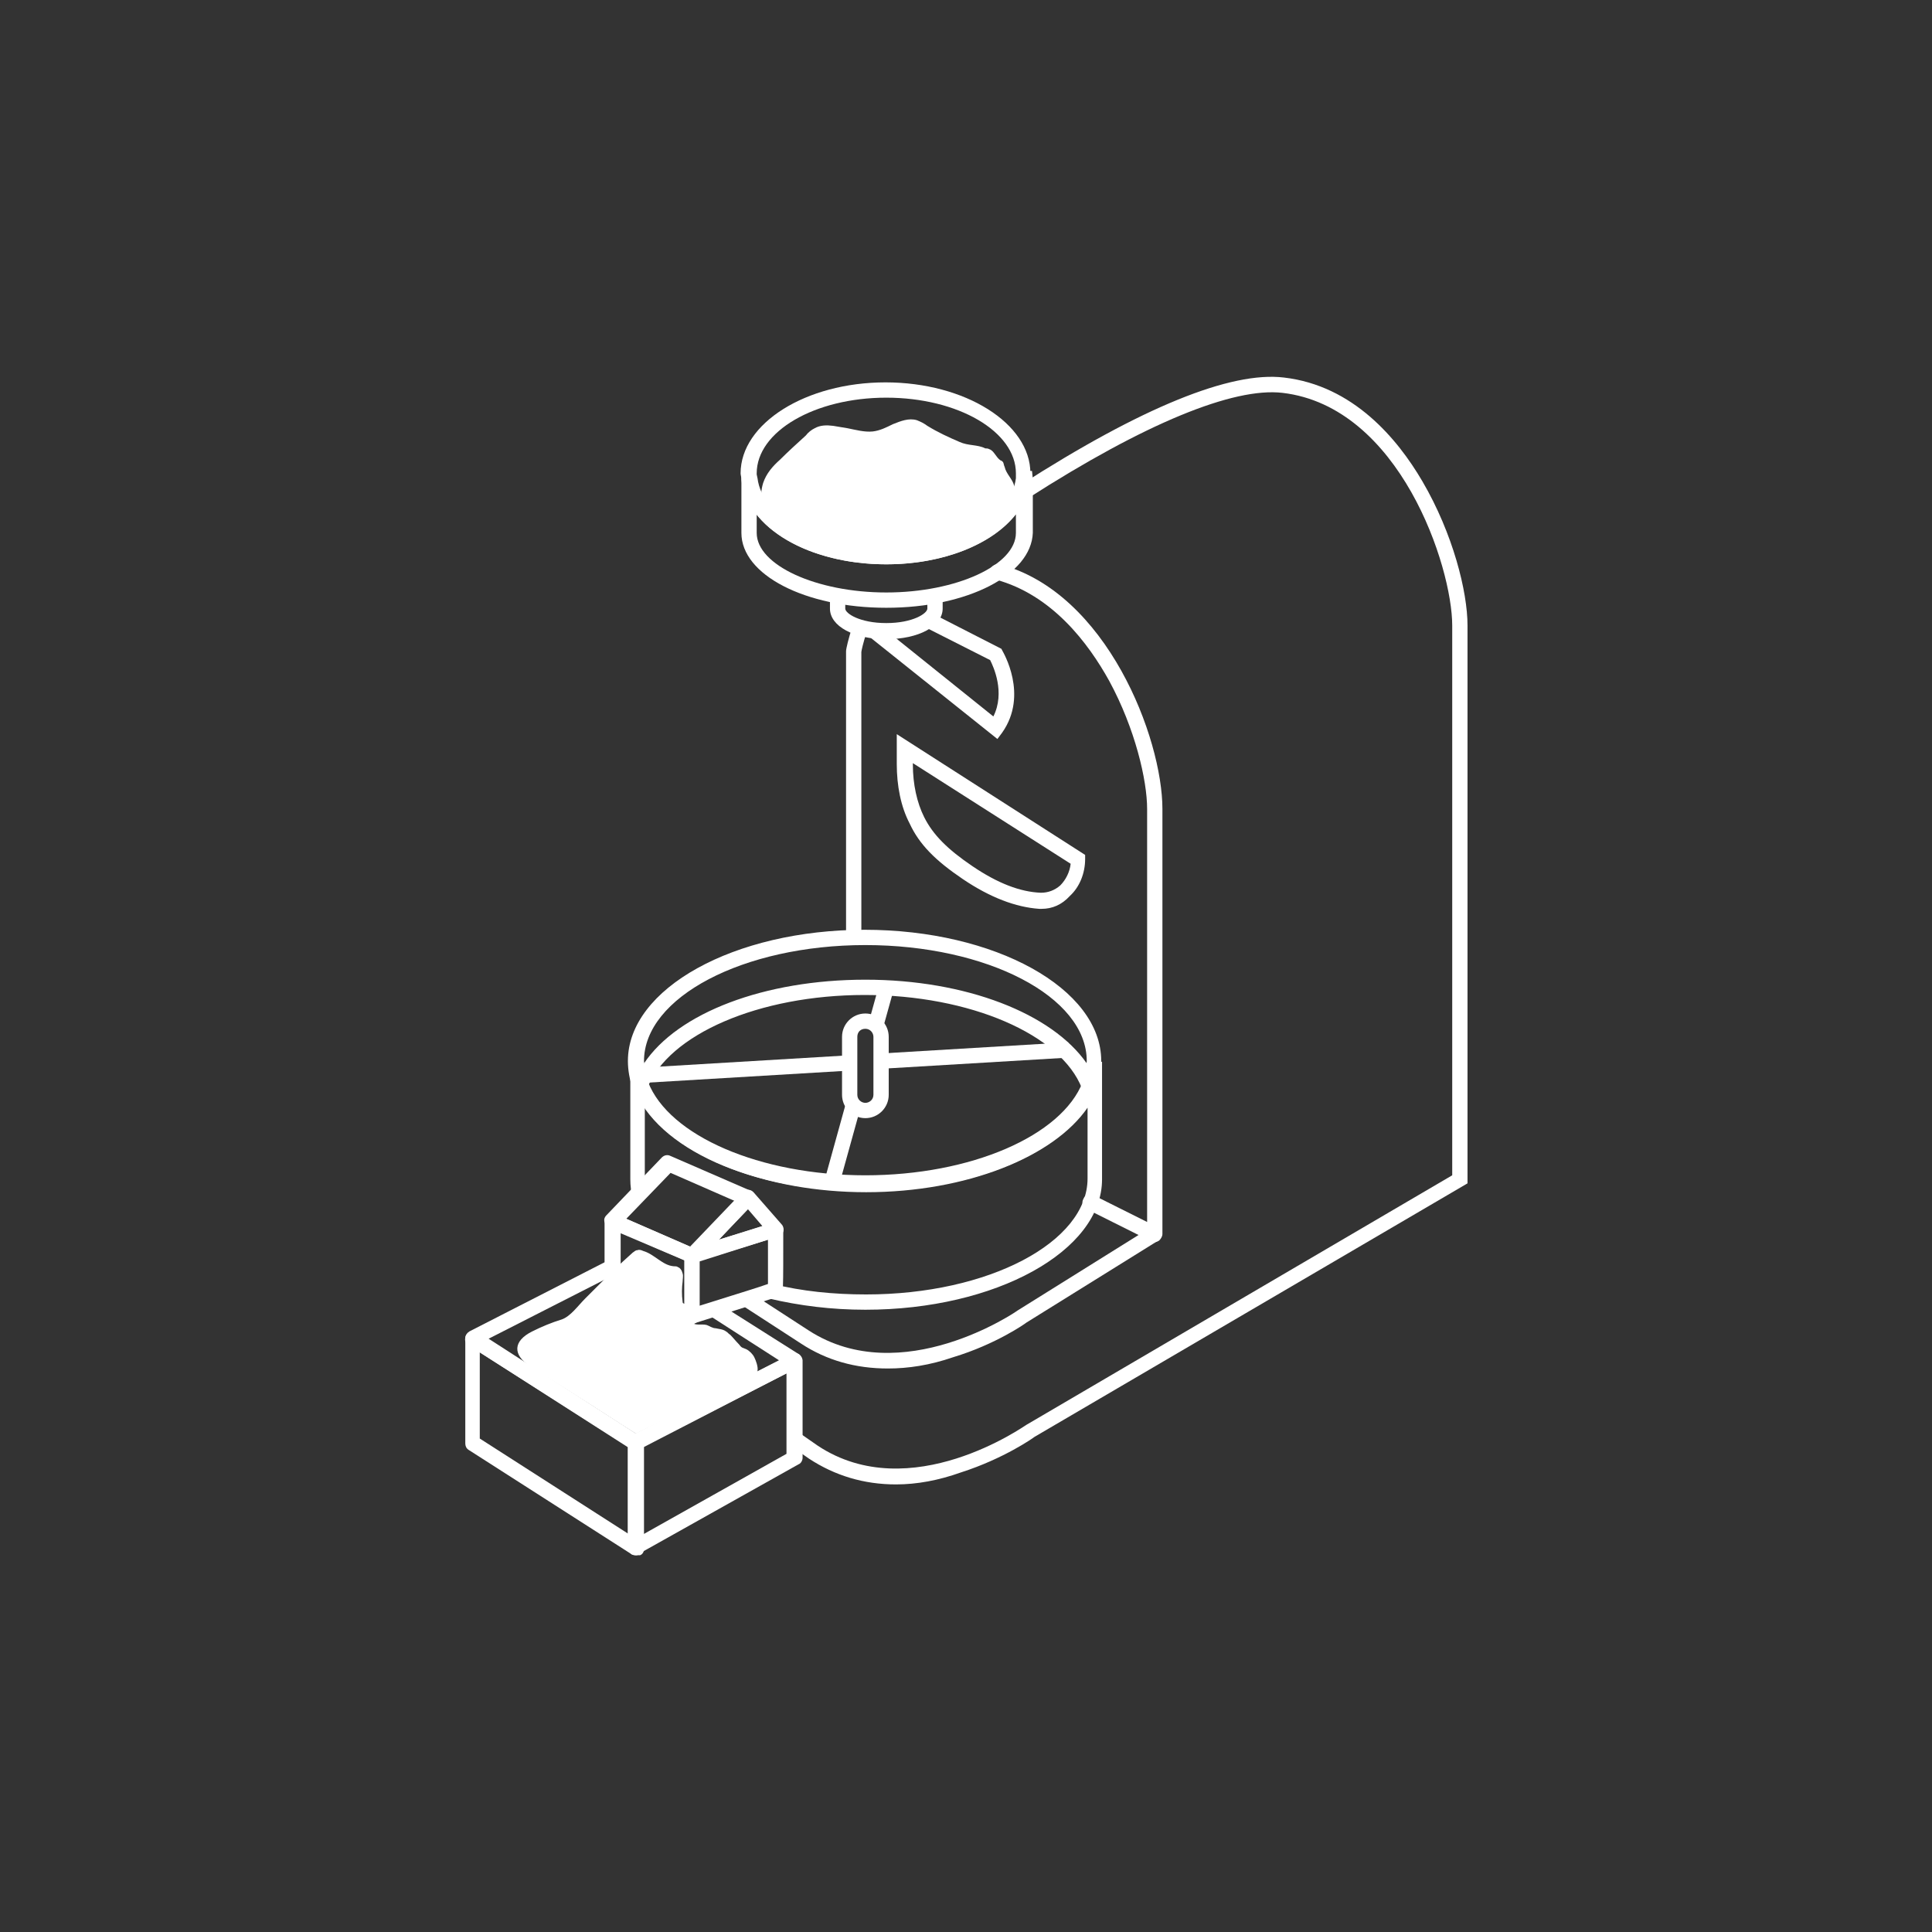 <?xml version="1.0" encoding="utf-8"?>
<!-- Generator: Adobe Illustrator 25.2.3, SVG Export Plug-In . SVG Version: 6.00 Build 0)  -->
<svg version="1.1" id="圖層_1" xmlns="http://www.w3.org/2000/svg" xmlns:xlink="http://www.w3.org/1999/xlink" x="0px" y="0px"
	 viewBox="0 0 240 240" style="enable-background:new 0 0 240 240;" xml:space="preserve">
<rect x="0" y="0" width="240" height="240" fill="#333333" stroke="none"/>
<style type="text/css">
	.st0{fill:#FFFFFF;}
</style>
<g>
	<g>
		<path class="st0" d="M110.9,52.7c-0.8,0.4-1.6,0.8-2.5,0.9c-1,0.1-2.1-0.2-3.1-0.4c-0.6-0.1-1.2-0.2-1.8-0.3
			c-0.8-0.1-1.6-0.1-2.3,0.3c-0.4,0.2-0.8,0.5-1.1,0.9c-1.1,1-2.2,2-3.2,3c-0.9,0.8-1.7,1.7-2.1,2.9c-1.1,3.6,1.8,5.5,4.6,6.8
			c3.3,1.6,7.1,2.3,10.7,2.3c4.3,0,8.8-0.9,12.4-3.2c1.1-0.7,2-1.6,2.9-2.6c0.7-0.8,0.9-1.9,0.6-2.9c-0.2-0.9-1-1.5-1.2-2.4
			c-0.1-0.2-0.1-0.4-0.2-0.6c-0.1-0.1-0.2-0.2-0.3-0.2c-0.6-0.4-0.8-1.2-1.4-1.4c-0.2-0.1-0.3-0.1-0.5-0.1c-1-0.5-2.1-0.3-3.2-0.8
			c-1.4-0.6-2.7-1.2-4-2c-0.4-0.3-0.8-0.5-1.3-0.7C112.9,51.9,111.9,52.3,110.9,52.7z"/>
	</g>
	<g>
		<g>
			<path class="st0" d="M135.3,137.5l-0.9-2.3c-2.6-6.7-13.9-11.6-27-11.6c-13.1,0-24.4,4.9-27,11.6l-0.9,2.3l-0.9-2.3
				c-0.4-1.1-0.6-2.3-0.6-3.4c0-9,13.2-16.3,29.4-16.3s29.4,7.3,29.4,16.3c0,1.2-0.2,2.3-0.6,3.4L135.3,137.5z M107.5,117.4
				c-15.2,0-27.5,6.5-27.5,14.4c0,0.1,0,0.2,0,0.3c4.2-6.3,15-10.4,27.5-10.4s23.2,4.2,27.5,10.4c0-0.1,0-0.2,0-0.3
				C135,123.8,122.6,117.4,107.5,117.4z"/>
		</g>
		<g>
			<path class="st0" d="M110.1,79.4c-4,0-7-1.6-7-3.8l0-1.7l1.9,0l0,1.7c0,0.6,1.8,1.8,5.1,1.8s5.1-1.2,5.1-1.8V74h1.9v1.6
				C117.1,77.8,114.1,79.4,110.1,79.4z"/>
		</g>
		<g>
			<g>
				<path class="st0" d="M110.1,75.5c-10.1,0-18-4.1-18-9.3v-7.6h1.8l0.2,0.8c0.6,4.9,7.6,8.8,16.1,8.8s15.5-3.9,16.1-8.8l0.1-0.9
					h1.8l0.1,1v6.7C128.1,71.4,120.2,75.5,110.1,75.5z M94,63.9v2.3c0,4,7.4,7.4,16.1,7.4s16.1-3.4,16.1-7.4v-2.3
					c-2.9,3.7-9,6.2-16.1,6.2C103,70.1,96.9,67.6,94,63.9z"/>
			</g>
			<g>
				<path class="st0" d="M110.1,70.1c-9.6,0-17.3-4.5-18-10.5l0-0.1c0-0.2-0.1-0.5-0.1-0.7c0-6.2,8.1-11.3,18-11.3s18,5.1,18,11.3
					c0,0.2,0,0.5-0.1,0.7C127.4,65.6,119.6,70.1,110.1,70.1z M110.1,49.4c-8.9,0-16.1,4.2-16.1,9.4c0,0.2,0,0.3,0,0.5l0,0.1
					c0.6,4.9,7.6,8.8,16.1,8.8s15.5-3.9,16.1-8.8l0-0.1c0-0.2,0-0.3,0-0.5C126.2,53.6,119,49.4,110.1,49.4z"/>
			</g>
		</g>
		<g>
			<path class="st0" d="M123.9,91.8L108,79.1l1.2-1.5L123.4,89c1.5-3,0-6.2-0.4-7l-8.1-4.1l0.9-1.7l8.6,4.4l0.1,0.2
				c0.1,0.2,3.3,5.5,0,10.2L123.9,91.8z"/>
		</g>
		<g>
			<path class="st0" d="M106.1,117.4c-0.5,0-1-0.4-1-0.9c0-21.7,0-33.6,0-35.6c0-0.3,0.3-1.6,0.8-3.1c0.2-0.5,0.7-0.8,1.2-0.6
				c0.5,0.2,0.8,0.7,0.6,1.2c-0.5,1.5-0.7,2.5-0.7,2.6c0,1.9,0,13.8,0,35.5C107.1,116.9,106.7,117.4,106.1,117.4L106.1,117.4z"/>
		</g>
		<g>
			<path class="st0" d="M143.4,154.3c-0.2,0-0.3,0-0.4-0.1l-8-4c-0.5-0.2-0.7-0.8-0.4-1.3c0.2-0.5,0.8-0.7,1.3-0.4l6.6,3.3v-51.3
				c0-3.6-1.5-10-4.7-15.9c-2.6-4.7-7.1-10.7-14.1-12.6c-0.5-0.1-0.8-0.7-0.7-1.2c0.1-0.5,0.7-0.8,1.2-0.7
				c13.3,3.5,20.2,21.6,20.2,30.4v52.8c0,0.3-0.2,0.6-0.4,0.8C143.7,154.3,143.5,154.3,143.4,154.3z"/>
		</g>
		<g>
			<path class="st0" d="M111.3,184.4c-4,0-7.6-1.1-10.8-3.2l-2.3-1.6l1.1-1.6l2.3,1.6c11.5,7.6,25.7-2.5,25.9-2.6l52.9-31V77.7
				c0-7.3-6.5-27.2-21.1-28.9c-6.1-0.7-17.1,3.8-31.6,13.1l-1-1.6c15.1-9.7,26.2-14.2,32.8-13.4c8.6,1,14.1,7.6,17.2,12.9
				c3.8,6.5,5.6,13.7,5.6,17.9v69.3l-53.8,31.5c-0.1,0.1-3.8,2.7-9.1,4.4C116.6,183.9,113.9,184.4,111.3,184.4z"/>
		</g>
		<g>
			<path class="st0" d="M110.3,170c-4,0-7.6-1-10.8-3.1c-2.6-1.7-5.1-3.3-7.4-4.8l1-1.6c2.3,1.5,4.8,3.1,7.4,4.8
				c11.5,7.4,25.8-2.4,25.9-2.5l16.5-10.3l1,1.6l-16.4,10.2c-0.1,0.1-3.8,2.7-9.1,4.3C115.5,169.6,112.8,170,110.3,170z"/>
		</g>
		<g>
			<path class="st0" d="M129.4,112.9c-0.1,0-0.2,0-0.3,0c-2.9-0.2-6.1-1.4-9.5-3.7c-3.4-2.3-5.4-4.3-6.6-6.9
				c-1.1-2.1-1.6-4.7-1.6-7.4v-3.7l23.4,15v0.5c0,1.8-0.7,3.5-1.9,4.6C131.9,112.4,130.7,112.9,129.4,112.9z M113.4,94.8V95
				c0,2.4,0.5,4.7,1.4,6.5c1.1,2.2,2.9,4,6,6.1c3.1,2.1,5.9,3.2,8.5,3.3c0.9,0,1.7-0.3,2.4-0.9c0.7-0.7,1.2-1.7,1.3-2.7L113.4,94.8z
				"/>
		</g>
		<g>
			<path class="st0" d="M107.5,162.7c-4.2,0-8.2-0.5-12-1.4l0.5-1.8c3.6,0.9,7.5,1.3,11.6,1.3c15.2,0,27.5-6.5,27.5-14.4v-8.8
				c-4.2,6.1-15,10.5-27.5,10.5s-23.3-4.4-27.5-10.5v8.8c0,0.6,0.1,1.3,0.3,2l-1.8,0.5c-0.2-0.8-0.3-1.6-0.3-2.4v-14.6H80
				c0,7.9,12.3,14.4,27.5,14.4s27.5-6.5,27.5-14.4h1.9v14.6C136.9,155.4,123.7,162.7,107.5,162.7z"/>
		</g>
		<g>
			<path class="st0" d="M107.5,148c-14.1,0-25.9-5.3-28.8-12.9l1.8-0.7c2.6,6.7,13.9,11.6,27,11.6s24.4-4.9,27-11.6l1.8,0.7
				C133.3,142.8,121.5,148,107.5,148z"/>
		</g>
		<g>
			<path class="st0" d="M107.5,138.9c-1.6,0-2.9-1.3-2.9-2.9v-7.2c0-1.6,1.3-2.9,2.9-2.9c1.6,0,2.9,1.3,2.9,2.9v7.2
				C110.4,137.6,109.1,138.9,107.5,138.9z M107.5,127.8c-0.6,0-1,0.4-1,1v7.2c0,0.6,0.5,1,1,1s1-0.4,1-1v-7.2
				C108.5,128.3,108.1,127.8,107.5,127.8z"/>
		</g>
		<g>
			
				<rect x="109.5" y="130.2" transform="matrix(0.998 -5.960133e-02 5.960133e-02 0.998 -7.601 7.454)" class="st0" width="23.3" height="1.9"/>
		</g>
		<g>
			
				<rect x="79.5" y="131.9" transform="matrix(0.998 -5.960133e-02 5.960133e-02 0.998 -7.755 5.749)" class="st0" width="26.1" height="1.9"/>
		</g>
		<g>
			
				<rect x="99.6" y="141.1" transform="matrix(0.267 -0.964 0.964 0.267 -60.206 205.038)" class="st0" width="10.1" height="1.9"/>
		</g>
		<g>
			
				<rect x="107.2" y="123.8" transform="matrix(0.268 -0.964 0.964 0.268 -40.069 196.839)" class="st0" width="4.4" height="1.9"/>
		</g>
		<g>
			<g>
				<path class="st0" d="M86,156.9c-0.1,0-0.3,0-0.4-0.1l-9.9-4.3c-0.3-0.1-0.5-0.4-0.6-0.7c-0.1-0.3,0-0.6,0.2-0.8l6.9-7.2
					c0.3-0.3,0.7-0.4,1.1-0.2l9.9,4.3c0.3,0.1,0.5,0.4,0.6,0.7c0.1,0.3,0,0.6-0.2,0.9l-6.9,7.2C86.5,156.8,86.2,156.9,86,156.9z
					 M77.8,151.4l8,3.5l5.5-5.7l-8-3.5L77.8,151.4z"/>
			</g>
			<g>
				<path class="st0" d="M86,156.9c-0.3,0-0.6-0.2-0.8-0.4c-0.2-0.4-0.2-0.8,0.1-1.2l6.9-7.2c0.2-0.2,0.5-0.3,0.7-0.3
					c0.3,0,0.5,0.1,0.7,0.3l3.5,4c0.2,0.2,0.3,0.6,0.2,0.9c-0.1,0.3-0.3,0.6-0.6,0.6l-10.4,3.2C86.2,156.9,86.1,156.9,86,156.9z
					 M92.9,150.2l-3.6,3.8l5.4-1.7L92.9,150.2z"/>
			</g>
		</g>
		<g>
			<path class="st0" d="M86,164.5c-0.1,0-0.3,0-0.4-0.1l-9.9-4.4c-0.3-0.1-0.6-0.5-0.6-0.9v-7.4c0-0.3,0.2-0.6,0.4-0.8
				c0.3-0.2,0.6-0.2,0.9-0.1l9.9,4.3c0.3,0.1,0.6,0.5,0.6,0.9v7.5c0,0.3-0.2,0.6-0.4,0.8C86.3,164.4,86.2,164.5,86,164.5z
				 M77.1,158.4l8,3.6v-5.4l-8-3.4V158.4z"/>
		</g>
		<g>
			<path class="st0" d="M86,164.5c-0.2,0-0.4-0.1-0.6-0.2c-0.2-0.2-0.4-0.5-0.4-0.8V156c0-0.4,0.3-0.8,0.7-0.9l10.4-3.2
				c0.3-0.1,0.6,0,0.8,0.1c0.2,0.2,0.4,0.5,0.4,0.8c0,7.8,0,7.8-0.3,8.1c-0.1,0.1-0.3,0.2-0.4,0.2c-0.3,0.1-6.9,2.2-10.4,3.3
				C86.2,164.4,86.1,164.5,86,164.5z M86.9,156.7v5.5c5.1-1.6,7.4-2.3,8.5-2.7c0-1.1,0-3.4,0-5.5L86.9,156.7z"/>
		</g>
		<g>
			<path class="st0" d="M79,180.2c-0.2,0-0.4-0.1-0.5-0.1l-20.3-13c-0.3-0.2-0.5-0.5-0.4-0.9c0-0.3,0.2-0.6,0.5-0.8l17.4-8.9
				c0.5-0.2,1-0.1,1.3,0.4c0.2,0.5,0.1,1-0.4,1.3l-15.9,8.1L79,178.1l17.8-9.1l-8.4-5.4c-0.4-0.3-0.6-0.9-0.3-1.3
				c0.3-0.4,0.9-0.6,1.3-0.3l9.8,6.2c0.3,0.2,0.5,0.5,0.4,0.9c0,0.3-0.2,0.6-0.5,0.8l-19.8,10.1C79.3,180.1,79.1,180.2,79,180.2z"/>
		</g>
		<g>
			<path class="st0" d="M79,193.2c-0.2,0-0.4-0.1-0.5-0.1l-20.3-13c-0.3-0.2-0.4-0.5-0.4-0.8v-13c0-0.3,0.2-0.7,0.5-0.8s0.7-0.1,1,0
				l20.3,13c0.3,0.2,0.4,0.5,0.4,0.8v13.1c0,0.4-0.2,0.7-0.5,0.8C79.3,193.2,79.1,193.2,79,193.2z M59.6,178.7L78,190.5v-10.8
				L59.6,168V178.7z"/>
		</g>
		<g>
			<path class="st0" d="M79,193.2c-0.2,0-0.3,0-0.5-0.1c-0.3-0.2-0.5-0.5-0.5-0.8v-13.1c0-0.4,0.2-0.7,0.5-0.9l19.8-10.1
				c0.3-0.1,0.7-0.1,0.9,0s0.5,0.5,0.5,0.8v12.1c0,0.3-0.2,0.7-0.5,0.8l-19.8,11.1C79.3,193.2,79.1,193.2,79,193.2z M79.9,179.8
				v10.8l17.8-10v-10L79.9,179.8z"/>
		</g>
	</g>
	<g>
		<path class="st0" d="M79,178.1c-2.4-1.5-4.8-3.1-7.2-4.6c-2-1.3-4-2.5-6-3.8c-2.1-1.4-2.1-3.1,0.3-4.3c1.2-0.6,2.4-1.1,3.7-1.5
			c1.1-0.4,2-1.7,2.9-2.6c0.3-0.3,0.6-0.6,0.9-0.9c1.6-1.6,3.3-3.3,5-4.8c0.2-0.1,0.3-0.3,0.6-0.3c0.2-0.1,0.5,0,0.7,0.1
			c1.4,0.4,2.4,1.8,3.8,1.9c0.2,0,0.4,0,0.5,0.1c0.3,0.1,0.5,0.4,0.6,0.8c0.1,0.3,0,0.7,0,1c-0.2,1.4-0.1,3.7,0.9,4.9
			c0.6,0.7,1.4,0.3,2.1,0.5c0.3,0.1,0.7,0.4,1.1,0.4c0.4,0.1,0.9,0.1,1.3,0.4c0.2,0.1,0.3,0.3,0.5,0.4c0.4,0.4,0.7,0.8,1.1,1.2
			c0.1,0.1,0.2,0.3,0.4,0.4c0.2,0.1,0.3,0.1,0.5,0.2c0.4,0.2,0.8,0.6,1,1c0.2,0.4,0.5,1.2,0.4,1.7c-0.2,0.7-1.4,1.1-1.9,1.4
			c-2,1-3.9,2-5.9,3C85.5,174.8,79,178.1,79,178.1z"/>
	</g>
</g>
</svg>
